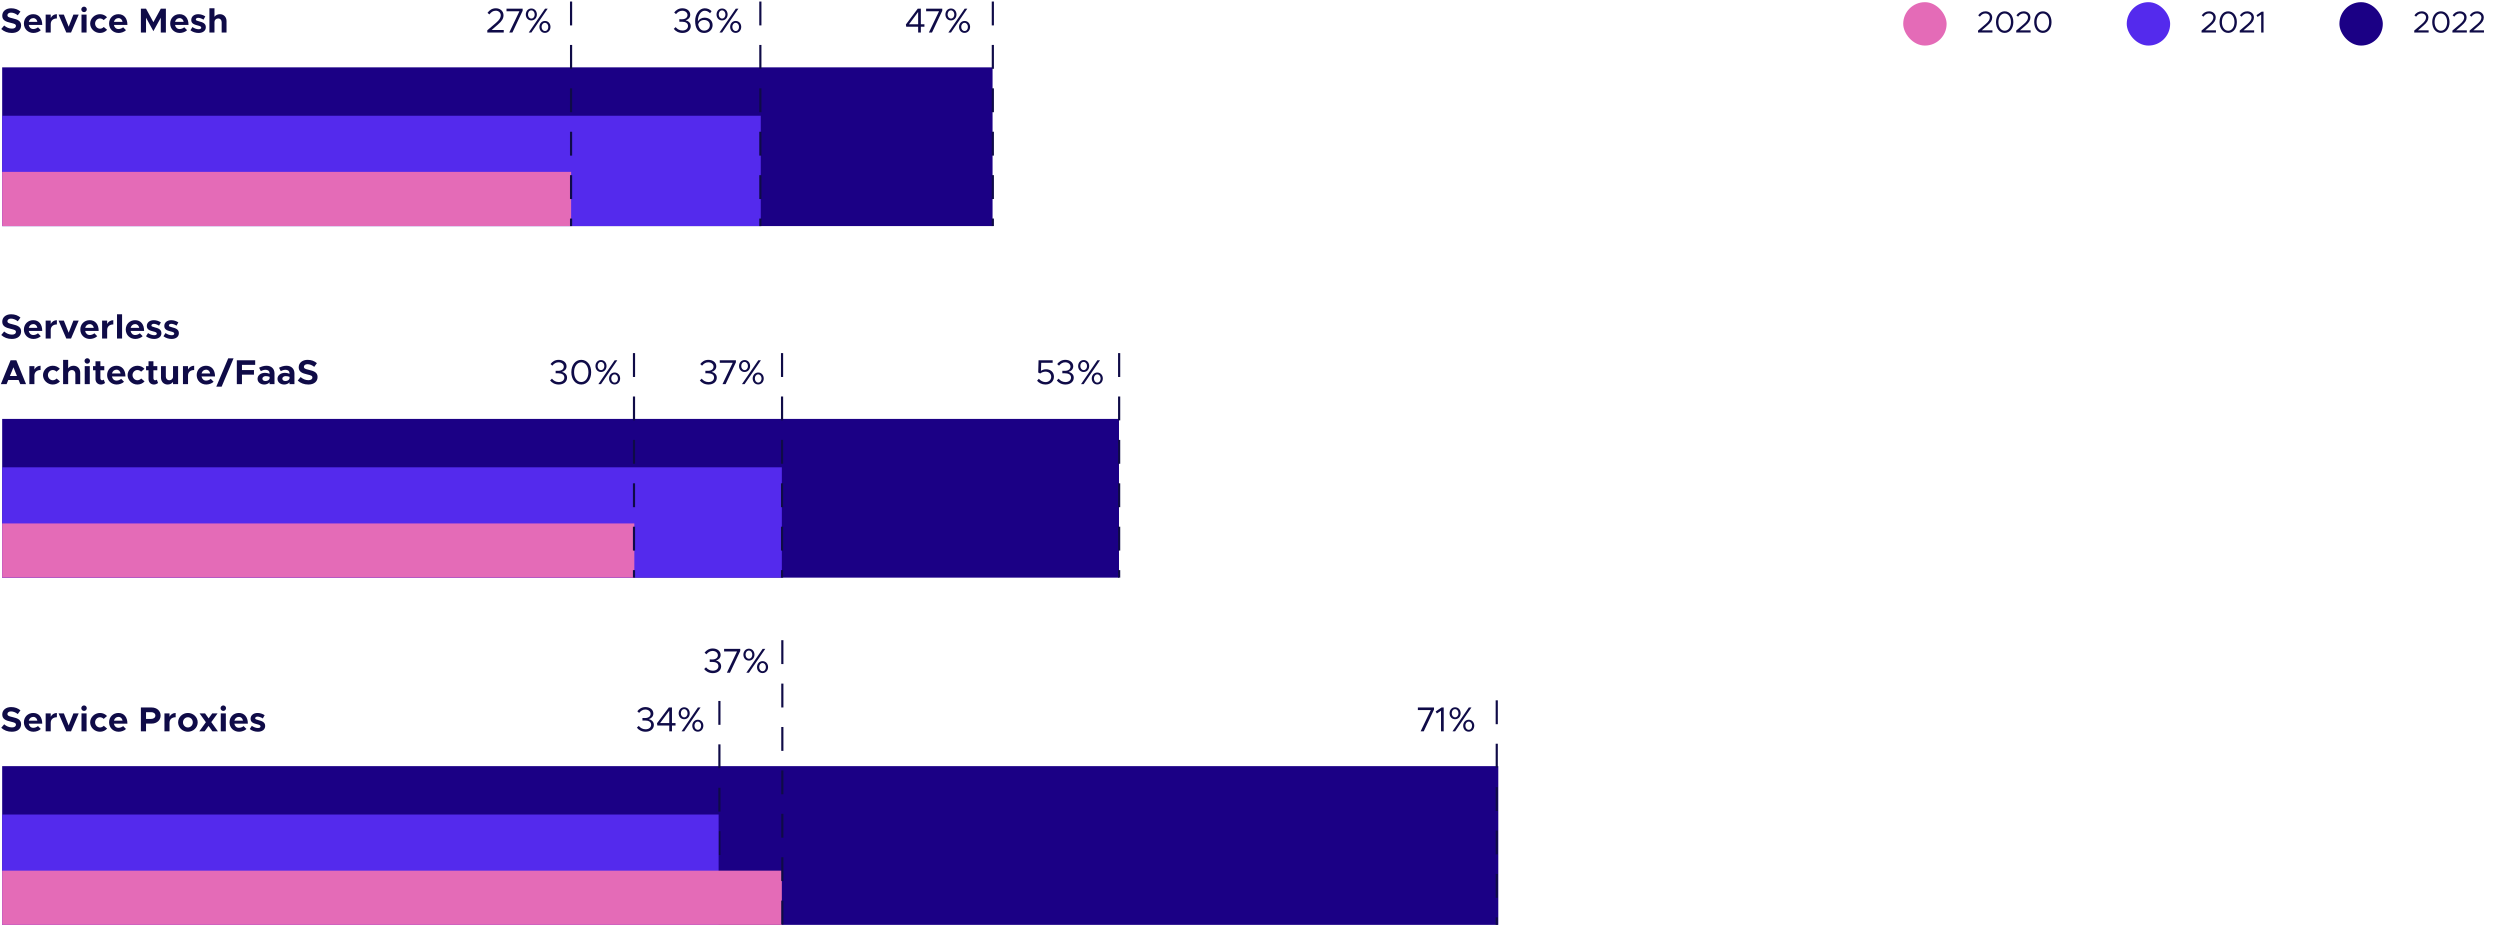 <svg width="1152" height="427" viewBox="0 0 1152 427" fill="none" xmlns="http://www.w3.org/2000/svg">
<rect x="1" y="193.035" width="514.63" height="73.141" fill="#1B0085"/>
<rect x="1" y="215.335" width="359.27" height="50.842" fill="#542AED"/>
<rect x="1" y="241.201" width="291.3" height="24.975" fill="#E46BB7"/>
<path d="M257.48 177.192C259.768 177.192 261.304 175.864 261.304 174.024C261.304 172.44 260.056 171.624 258.936 171.368C260.072 171.032 261.064 170.2 261.064 168.792C261.064 167.032 259.528 165.816 257.432 165.816C255.72 165.816 254.504 166.648 253.672 167.752L254.504 168.504C255.288 167.56 256.152 166.952 257.368 166.952C258.744 166.952 259.8 167.784 259.8 168.936C259.8 170.184 258.696 170.888 257.224 170.872L256.04 170.856V172.008H257.208C258.936 172.008 260.04 172.664 260.04 173.96C260.04 175.208 259.016 176.056 257.48 176.056C256.136 176.056 255.064 175.416 254.344 174.488L253.48 175.304C254.28 176.36 255.672 177.192 257.48 177.192ZM267.849 177.192C270.521 177.192 272.409 174.84 272.409 171.496C272.409 168.168 270.521 165.816 267.849 165.816C265.161 165.816 263.273 168.168 263.273 171.496C263.273 174.84 265.161 177.192 267.849 177.192ZM267.849 176.04C265.913 176.04 264.537 174.152 264.537 171.496C264.537 168.84 265.913 166.968 267.849 166.968C269.785 166.968 271.145 168.84 271.145 171.496C271.145 174.152 269.785 176.04 267.849 176.04ZM276.927 171.416C278.431 171.416 279.487 170.216 279.487 168.664C279.487 167.144 278.463 165.912 276.943 165.912C275.455 165.912 274.383 167.112 274.383 168.696C274.383 170.184 275.407 171.416 276.927 171.416ZM275.727 177H276.943L284.463 166.008H283.247L275.727 177ZM276.943 170.552C276.063 170.552 275.391 169.736 275.391 168.68C275.391 167.576 276.031 166.776 276.927 166.776C277.823 166.776 278.479 167.592 278.479 168.68C278.479 169.752 277.839 170.552 276.943 170.552ZM283.199 177.16C284.687 177.16 285.759 175.96 285.759 174.392C285.759 172.904 284.735 171.656 283.215 171.656C281.695 171.656 280.655 172.904 280.655 174.408C280.655 175.976 281.727 177.16 283.199 177.16ZM283.215 176.296C282.303 176.296 281.663 175.48 281.663 174.392C281.663 173.352 282.287 172.52 283.199 172.52C284.095 172.52 284.751 173.336 284.751 174.408C284.751 175.496 284.127 176.296 283.215 176.296Z" fill="#0F0B47"/>
<line x1="292.147" y1="163.209" x2="292.147" y2="265.676" stroke="#0F0B47" stroke-linecap="square" stroke-dasharray="10 10"/>
<path d="M326.48 177.192C328.768 177.192 330.304 175.864 330.304 174.024C330.304 172.44 329.056 171.624 327.936 171.368C329.072 171.032 330.064 170.2 330.064 168.792C330.064 167.032 328.528 165.816 326.432 165.816C324.72 165.816 323.504 166.648 322.672 167.752L323.504 168.504C324.288 167.56 325.152 166.952 326.368 166.952C327.744 166.952 328.8 167.784 328.8 168.936C328.8 170.184 327.696 170.888 326.224 170.872L325.04 170.856V172.008H326.208C327.936 172.008 329.04 172.664 329.04 173.96C329.04 175.208 328.016 176.056 326.48 176.056C325.136 176.056 324.064 175.416 323.344 174.488L322.48 175.304C323.28 176.36 324.672 177.192 326.48 177.192ZM332.929 177H334.369L339.105 166.952V166.008H331.665V167.192H337.617L332.929 177ZM343.099 171.416C344.603 171.416 345.659 170.216 345.659 168.664C345.659 167.144 344.635 165.912 343.115 165.912C341.627 165.912 340.555 167.112 340.555 168.696C340.555 170.184 341.579 171.416 343.099 171.416ZM341.899 177H343.115L350.635 166.008H349.419L341.899 177ZM343.115 170.552C342.235 170.552 341.563 169.736 341.563 168.68C341.563 167.576 342.203 166.776 343.099 166.776C343.995 166.776 344.651 167.592 344.651 168.68C344.651 169.752 344.011 170.552 343.115 170.552ZM349.371 177.16C350.859 177.16 351.931 175.96 351.931 174.392C351.931 172.904 350.907 171.656 349.387 171.656C347.867 171.656 346.827 172.904 346.827 174.408C346.827 175.976 347.899 177.16 349.371 177.16ZM349.387 176.296C348.475 176.296 347.835 175.48 347.835 174.392C347.835 173.352 348.459 172.52 349.371 172.52C350.267 172.52 350.923 173.336 350.923 174.408C350.923 175.496 350.299 176.296 349.387 176.296Z" fill="#0F0B47"/>
<line x1="360.371" y1="163.209" x2="360.371" y2="265.676" stroke="#0F0B47" stroke-linecap="square" stroke-dasharray="10 10"/>
<path d="M481.752 177.192C484.008 177.192 485.656 175.752 485.656 173.576C485.656 171.4 484.008 170.152 482.024 170.152C481.016 170.152 480.264 170.488 479.672 170.888L479.784 167.192H485.064V166.008H478.568L478.408 171.656L479.32 172.104C480.008 171.592 480.824 171.256 481.768 171.256C483.304 171.256 484.392 172.216 484.392 173.624C484.392 175.016 483.32 176.072 481.8 176.072C480.584 176.072 479.544 175.464 478.696 174.536L477.88 175.448C478.776 176.472 480.056 177.192 481.752 177.192ZM490.964 177.192C493.252 177.192 494.788 175.864 494.788 174.024C494.788 172.44 493.54 171.624 492.42 171.368C493.556 171.032 494.548 170.2 494.548 168.792C494.548 167.032 493.012 165.816 490.916 165.816C489.204 165.816 487.988 166.648 487.156 167.752L487.988 168.504C488.772 167.56 489.636 166.952 490.852 166.952C492.228 166.952 493.284 167.784 493.284 168.936C493.284 170.184 492.18 170.888 490.708 170.872L489.524 170.856V172.008H490.692C492.42 172.008 493.524 172.664 493.524 173.96C493.524 175.208 492.5 176.056 490.964 176.056C489.62 176.056 488.548 175.416 487.828 174.488L486.964 175.304C487.764 176.36 489.156 177.192 490.964 177.192ZM499.349 171.416C500.853 171.416 501.909 170.216 501.909 168.664C501.909 167.144 500.885 165.912 499.365 165.912C497.877 165.912 496.805 167.112 496.805 168.696C496.805 170.184 497.829 171.416 499.349 171.416ZM498.149 177H499.365L506.885 166.008H505.669L498.149 177ZM499.365 170.552C498.485 170.552 497.813 169.736 497.813 168.68C497.813 167.576 498.453 166.776 499.349 166.776C500.245 166.776 500.901 167.592 500.901 168.68C500.901 169.752 500.261 170.552 499.365 170.552ZM505.621 177.16C507.109 177.16 508.181 175.96 508.181 174.392C508.181 172.904 507.157 171.656 505.637 171.656C504.117 171.656 503.077 172.904 503.077 174.408C503.077 175.976 504.149 177.16 505.621 177.16ZM505.637 176.296C504.725 176.296 504.085 175.48 504.085 174.392C504.085 173.352 504.709 172.52 505.621 172.52C506.517 172.52 507.173 173.336 507.173 174.408C507.173 175.496 506.549 176.296 505.637 176.296Z" fill="#0F0B47"/>
<line x1="515.702" y1="163.209" x2="515.702" y2="265.676" stroke="#0F0B47" stroke-linecap="square" stroke-dasharray="10 10"/>
<path d="M5.456 156.192C8.128 156.192 9.728 154.8 9.728 152.704C9.728 150.672 8.16 149.968 5.792 149.44C4.096 149.056 3.424 148.8 3.424 148C3.424 147.344 4.048 146.816 5.04 146.816C6.096 146.816 7.2 147.248 8.192 148.048L9.424 146.336C8.288 145.376 6.912 144.816 5.12 144.816C2.704 144.816 1.04 146.208 1.04 148.24C1.04 150.368 2.704 151.024 5.024 151.552C6.704 151.936 7.344 152.176 7.344 152.96C7.344 153.648 6.736 154.192 5.536 154.192C4.144 154.192 2.96 153.648 1.92 152.752L0.576 154.368C1.856 155.552 3.536 156.192 5.456 156.192ZM15.35 154.384C14.213 154.384 13.445 153.6 13.238 152.48H19.462C19.462 149.408 17.893 147.536 15.302 147.536C12.886 147.536 11.014 149.344 11.014 151.84C11.014 154.384 12.966 156.192 15.43 156.192C16.645 156.192 18.07 155.68 18.805 154.912L17.494 153.568C16.965 154.048 16.117 154.384 15.35 154.384ZM15.334 149.344C16.373 149.344 17.029 150.064 17.221 151.088H13.254C13.509 150.032 14.293 149.344 15.334 149.344ZM23.378 149.28V147.728H21.042V156H23.378V152.048C23.378 150.496 24.482 149.504 26.21 149.504V147.536C24.946 147.536 23.922 148.208 23.378 149.28ZM30.557 156H32.733L36.269 147.728H33.821L31.645 153.312L29.421 147.728H26.989L30.557 156ZM41.349 154.384C40.214 154.384 39.446 153.6 39.237 152.48H45.462C45.462 149.408 43.894 147.536 41.301 147.536C38.886 147.536 37.014 149.344 37.014 151.84C37.014 154.384 38.965 156.192 41.429 156.192C42.645 156.192 44.069 155.68 44.806 154.912L43.493 153.568C42.965 154.048 42.117 154.384 41.349 154.384ZM41.334 149.344C42.373 149.344 43.029 150.064 43.221 151.088H39.254C39.51 150.032 40.294 149.344 41.334 149.344ZM49.378 149.28V147.728H47.042V156H49.378V152.048C49.378 150.496 50.482 149.504 52.21 149.504V147.536C50.946 147.536 49.922 148.208 49.378 149.28ZM53.917 156H56.253V144.816H53.917V156ZM62.287 154.384C61.151 154.384 60.383 153.6 60.175 152.48H66.399C66.399 149.408 64.831 147.536 62.239 147.536C59.823 147.536 57.951 149.344 57.951 151.84C57.951 154.384 59.903 156.192 62.367 156.192C63.583 156.192 65.007 155.68 65.743 154.912L64.431 153.568C63.903 154.048 63.055 154.384 62.287 154.384ZM62.271 149.344C63.311 149.344 63.967 150.064 64.159 151.088H60.191C60.447 150.032 61.231 149.344 62.271 149.344ZM71.003 156.192C73.035 156.192 74.379 155.152 74.379 153.52C74.379 151.712 72.779 151.232 71.355 150.864C70.235 150.56 69.771 150.432 69.771 149.984C69.771 149.52 70.251 149.216 70.891 149.216C71.643 149.216 72.539 149.584 73.291 150.064L74.139 148.56C73.227 147.952 72.059 147.536 70.891 147.536C68.923 147.536 67.659 148.656 67.659 150.224C67.659 151.856 68.971 152.32 70.667 152.736C71.579 152.96 72.251 153.184 72.251 153.712C72.251 154.192 71.835 154.48 71.051 154.48C70.155 154.48 69.067 154.08 68.219 153.472L67.275 154.944C68.267 155.744 69.675 156.192 71.003 156.192ZM79.05 156.192C81.082 156.192 82.426 155.152 82.426 153.52C82.426 151.712 80.826 151.232 79.402 150.864C78.282 150.56 77.818 150.432 77.818 149.984C77.818 149.52 78.298 149.216 78.938 149.216C79.69 149.216 80.586 149.584 81.338 150.064L82.186 148.56C81.274 147.952 80.106 147.536 78.938 147.536C76.97 147.536 75.706 148.656 75.706 150.224C75.706 151.856 77.018 152.32 78.714 152.736C79.626 152.96 80.298 153.184 80.298 153.712C80.298 154.192 79.882 154.48 79.098 154.48C78.202 154.48 77.114 154.08 76.266 153.472L75.322 154.944C76.314 155.744 77.722 156.192 79.05 156.192ZM9.344 177H12L7.52 166.008H4.88L0.4 177H3.04L3.808 175.112H8.576L9.344 177ZM4.56 173.272L6.192 169.256L7.824 173.272H4.56ZM15.862 170.28V168.728H13.526V177H15.862V173.048C15.862 171.496 16.966 170.504 18.694 170.504V168.536C17.43 168.536 16.406 169.208 15.862 170.28ZM24.305 177.192C25.697 177.192 26.817 176.632 27.633 175.736L26.081 174.424C25.649 174.904 24.977 175.224 24.337 175.224C23.105 175.224 22.081 174.136 22.081 172.84C22.081 171.576 23.105 170.504 24.321 170.504C24.961 170.504 25.617 170.808 26.033 171.272L27.585 169.944C26.785 169.08 25.665 168.536 24.337 168.536C21.889 168.536 19.809 170.504 19.809 172.856C19.809 175.208 21.873 177.192 24.305 177.192ZM33.905 168.536C32.833 168.536 31.921 169 31.409 169.736V165.816H29.073V177H31.409V172.104C31.409 171.208 32.161 170.504 33.137 170.504C34.065 170.504 34.721 171.208 34.721 172.232V177H36.961V171.736C36.961 169.848 35.697 168.536 33.905 168.536ZM40.226 167.592C40.914 167.592 41.474 167.016 41.474 166.312C41.474 165.656 40.914 165.064 40.226 165.064C39.506 165.064 38.946 165.656 38.946 166.312C38.946 167.016 39.506 167.592 40.226 167.592ZM39.042 177H41.378V168.728H39.042V177ZM47.828 174.952C47.668 175.112 47.348 175.224 47.028 175.224C46.596 175.224 46.26 174.84 46.26 174.296V170.616H48.052V168.728H46.26V166.456H44.004V168.728H42.868V170.616H44.004V174.664C44.004 176.152 45.028 177.192 46.5 177.192C47.156 177.192 47.908 176.904 48.388 176.472L47.828 174.952ZM53.693 175.384C52.557 175.384 51.789 174.6 51.581 173.48H57.805C57.805 170.408 56.237 168.536 53.645 168.536C51.229 168.536 49.357 170.344 49.357 172.84C49.357 175.384 51.309 177.192 53.773 177.192C54.989 177.192 56.413 176.68 57.149 175.912L55.837 174.568C55.309 175.048 54.461 175.384 53.693 175.384ZM53.677 170.344C54.717 170.344 55.373 171.064 55.565 172.088H51.597C51.853 171.032 52.637 170.344 53.677 170.344ZM63.29 177.192C64.682 177.192 65.802 176.632 66.618 175.736L65.066 174.424C64.634 174.904 63.962 175.224 63.322 175.224C62.09 175.224 61.066 174.136 61.066 172.84C61.066 171.576 62.09 170.504 63.306 170.504C63.946 170.504 64.602 170.808 65.018 171.272L66.57 169.944C65.77 169.08 64.65 168.536 63.322 168.536C60.874 168.536 58.794 170.504 58.794 172.856C58.794 175.208 60.858 177.192 63.29 177.192ZM72.266 174.952C72.106 175.112 71.785 175.224 71.466 175.224C71.034 175.224 70.698 174.84 70.698 174.296V170.616H72.49V168.728H70.698V166.456H68.442V168.728H67.305V170.616H68.442V174.664C68.442 176.152 69.466 177.192 70.938 177.192C71.594 177.192 72.346 176.904 72.826 176.472L72.266 174.952ZM79.731 168.728V173.624C79.731 174.52 78.979 175.224 78.003 175.224C77.075 175.224 76.419 174.52 76.419 173.496V168.728H74.179V173.992C74.179 175.88 75.443 177.192 77.251 177.192C78.307 177.192 79.219 176.728 79.731 175.992V177H82.067V168.728H79.731ZM86.644 170.28V168.728H84.308V177H86.644V173.048C86.644 171.496 87.748 170.504 89.475 170.504V168.536C88.212 168.536 87.188 169.208 86.644 170.28ZM94.975 175.384C93.838 175.384 93.07 174.6 92.862 173.48H99.087C99.087 170.408 97.519 168.536 94.927 168.536C92.51 168.536 90.638 170.344 90.638 172.84C90.638 175.384 92.591 177.192 95.055 177.192C96.27 177.192 97.695 176.68 98.43 175.912L97.118 174.568C96.591 175.048 95.743 175.384 94.975 175.384ZM94.959 170.344C95.999 170.344 96.654 171.064 96.847 172.088H92.879C93.135 171.032 93.918 170.344 94.959 170.344ZM99.659 178.184H102.123L107.627 165.112H105.163L99.659 178.184ZM117.59 168.136V166.008H109.126V177H111.494V172.648H117.03V170.52H111.494V168.136H117.59ZM122.842 168.536C121.69 168.536 120.554 168.856 119.386 169.448L120.17 171C120.826 170.664 121.546 170.408 122.314 170.408C123.674 170.408 124.234 171.176 124.234 172.056V172.232C123.53 171.944 122.778 171.8 122.106 171.8C120.202 171.8 118.682 172.92 118.682 174.552C118.682 176.136 120.026 177.192 121.786 177.192C122.698 177.192 123.642 176.824 124.234 176.168V177H126.49V172.056C126.49 169.896 125.002 168.536 122.842 168.536ZM122.314 175.576C121.514 175.576 120.906 175.16 120.906 174.488C120.906 173.816 121.594 173.32 122.442 173.32C123.082 173.32 123.706 173.432 124.234 173.64V174.392C124.058 175.16 123.21 175.576 122.314 175.576ZM132.03 168.536C130.878 168.536 129.742 168.856 128.574 169.448L129.358 171C130.014 170.664 130.734 170.408 131.502 170.408C132.862 170.408 133.422 171.176 133.422 172.056V172.232C132.718 171.944 131.966 171.8 131.294 171.8C129.39 171.8 127.87 172.92 127.87 174.552C127.87 176.136 129.214 177.192 130.974 177.192C131.886 177.192 132.83 176.824 133.422 176.168V177H135.678V172.056C135.678 169.896 134.19 168.536 132.03 168.536ZM131.502 175.576C130.702 175.576 130.094 175.16 130.094 174.488C130.094 173.816 130.782 173.32 131.63 173.32C132.27 173.32 132.894 173.432 133.422 173.64V174.392C133.246 175.16 132.398 175.576 131.502 175.576ZM142.065 177.192C144.737 177.192 146.337 175.8 146.337 173.704C146.337 171.672 144.769 170.968 142.401 170.44C140.705 170.056 140.033 169.8 140.033 169C140.033 168.344 140.657 167.816 141.649 167.816C142.705 167.816 143.809 168.248 144.801 169.048L146.033 167.336C144.897 166.376 143.521 165.816 141.729 165.816C139.313 165.816 137.649 167.208 137.649 169.24C137.649 171.368 139.313 172.024 141.633 172.552C143.313 172.936 143.953 173.176 143.953 173.96C143.953 174.648 143.345 175.192 142.145 175.192C140.753 175.192 139.569 174.648 138.529 173.752L137.185 175.368C138.465 176.552 140.145 177.192 142.065 177.192Z" fill="#0F0B47"/>
<rect x="1" y="353.035" width="689.41" height="73.141" fill="#1B0085"/>
<line x1="331.5" y1="323.5" x2="331.5" y2="400.5" stroke="#0F0B47" stroke-linecap="square" stroke-dasharray="10 10"/>
<rect x="1" y="375.335" width="330.14" height="50.842" fill="#542AED"/>
<rect x="1" y="401.201" width="359.27" height="24.975" fill="#E46BB7"/>
<path d="M328.48 310.192C330.768 310.192 332.304 308.864 332.304 307.024C332.304 305.44 331.056 304.624 329.936 304.368C331.072 304.032 332.064 303.2 332.064 301.792C332.064 300.032 330.528 298.816 328.432 298.816C326.72 298.816 325.504 299.648 324.672 300.752L325.504 301.504C326.288 300.56 327.152 299.952 328.368 299.952C329.744 299.952 330.8 300.784 330.8 301.936C330.8 303.184 329.696 303.888 328.224 303.872L327.04 303.856V305.008H328.208C329.936 305.008 331.04 305.664 331.04 306.96C331.04 308.208 330.016 309.056 328.48 309.056C327.136 309.056 326.064 308.416 325.344 307.488L324.48 308.304C325.28 309.36 326.672 310.192 328.48 310.192ZM334.929 310H336.369L341.105 299.952V299.008H333.665V300.192H339.617L334.929 310ZM345.099 304.416C346.603 304.416 347.659 303.216 347.659 301.664C347.659 300.144 346.635 298.912 345.115 298.912C343.627 298.912 342.555 300.112 342.555 301.696C342.555 303.184 343.579 304.416 345.099 304.416ZM343.899 310H345.115L352.635 299.008H351.419L343.899 310ZM345.115 303.552C344.235 303.552 343.563 302.736 343.563 301.68C343.563 300.576 344.203 299.776 345.099 299.776C345.995 299.776 346.651 300.592 346.651 301.68C346.651 302.752 346.011 303.552 345.115 303.552ZM351.371 310.16C352.859 310.16 353.931 308.96 353.931 307.392C353.931 305.904 352.907 304.656 351.387 304.656C349.867 304.656 348.827 305.904 348.827 307.408C348.827 308.976 349.899 310.16 351.371 310.16ZM351.387 309.296C350.475 309.296 349.835 308.48 349.835 307.392C349.835 306.352 350.459 305.52 351.371 305.52C352.267 305.52 352.923 306.336 352.923 307.408C352.923 308.496 352.299 309.296 351.387 309.296Z" fill="#0F0B47"/>
<line x1="360.5" y1="295.5" x2="360.5" y2="425.5" stroke="#0F0B47" stroke-linecap="square" stroke-dasharray="10 10"/>
<path d="M297.48 337.192C299.768 337.192 301.304 335.864 301.304 334.024C301.304 332.44 300.056 331.624 298.936 331.368C300.072 331.032 301.064 330.2 301.064 328.792C301.064 327.032 299.528 325.816 297.432 325.816C295.72 325.816 294.504 326.648 293.672 327.752L294.504 328.504C295.288 327.56 296.152 326.952 297.368 326.952C298.744 326.952 299.8 327.784 299.8 328.936C299.8 330.184 298.696 330.888 297.224 330.872L296.04 330.856V332.008H297.208C298.936 332.008 300.04 332.664 300.04 333.96C300.04 335.208 299.016 336.056 297.48 336.056C296.136 336.056 295.064 335.416 294.344 334.488L293.48 335.304C294.28 336.36 295.672 337.192 297.48 337.192ZM308.393 337H309.641V334.328H311.289V333.192H309.641V326.008H308.201L302.745 333.288L302.905 334.328H308.393V337ZM304.169 333.192L308.393 327.512V333.192H304.169ZM315.271 331.416C316.775 331.416 317.831 330.216 317.831 328.664C317.831 327.144 316.807 325.912 315.287 325.912C313.799 325.912 312.727 327.112 312.727 328.696C312.727 330.184 313.751 331.416 315.271 331.416ZM314.071 337H315.287L322.807 326.008H321.591L314.071 337ZM315.287 330.552C314.407 330.552 313.735 329.736 313.735 328.68C313.735 327.576 314.375 326.776 315.271 326.776C316.167 326.776 316.823 327.592 316.823 328.68C316.823 329.752 316.183 330.552 315.287 330.552ZM321.543 337.16C323.031 337.16 324.103 335.96 324.103 334.392C324.103 332.904 323.079 331.656 321.559 331.656C320.039 331.656 318.999 332.904 318.999 334.408C318.999 335.976 320.071 337.16 321.543 337.16ZM321.559 336.296C320.647 336.296 320.007 335.48 320.007 334.392C320.007 333.352 320.631 332.52 321.543 332.52C322.439 332.52 323.095 333.336 323.095 334.408C323.095 335.496 322.471 336.296 321.559 336.296Z" fill="#0F0B47"/>
<path d="M654.616 337H656.056L660.792 326.952V326.008H653.352V327.192H659.304L654.616 337ZM664.018 337H665.266V326.008H664.258L661.554 327.848L662.098 328.776L664.018 327.528V337ZM670.505 331.416C672.009 331.416 673.065 330.216 673.065 328.664C673.065 327.144 672.041 325.912 670.521 325.912C669.033 325.912 667.961 327.112 667.961 328.696C667.961 330.184 668.985 331.416 670.505 331.416ZM669.305 337H670.521L678.041 326.008H676.825L669.305 337ZM670.521 330.552C669.641 330.552 668.969 329.736 668.969 328.68C668.969 327.576 669.609 326.776 670.505 326.776C671.401 326.776 672.057 327.592 672.057 328.68C672.057 329.752 671.417 330.552 670.521 330.552ZM676.777 337.16C678.265 337.16 679.337 335.96 679.337 334.392C679.337 332.904 678.313 331.656 676.793 331.656C675.273 331.656 674.233 332.904 674.233 334.408C674.233 335.976 675.305 337.16 676.777 337.16ZM676.793 336.296C675.881 336.296 675.241 335.48 675.241 334.392C675.241 333.352 675.865 332.52 676.777 332.52C677.673 332.52 678.329 333.336 678.329 334.408C678.329 335.496 677.705 336.296 676.793 336.296Z" fill="#0F0B47"/>
<line x1="689.702" y1="323.209" x2="689.702" y2="425.676" stroke="#0F0B47" stroke-linecap="square" stroke-dasharray="10 10"/>
<path d="M5.456 337.192C8.128 337.192 9.728 335.8 9.728 333.704C9.728 331.672 8.16 330.968 5.792 330.44C4.096 330.056 3.424 329.8 3.424 329C3.424 328.344 4.048 327.816 5.04 327.816C6.096 327.816 7.2 328.248 8.192 329.048L9.424 327.336C8.288 326.376 6.912 325.816 5.12 325.816C2.704 325.816 1.04 327.208 1.04 329.24C1.04 331.368 2.704 332.024 5.024 332.552C6.704 332.936 7.344 333.176 7.344 333.96C7.344 334.648 6.736 335.192 5.536 335.192C4.144 335.192 2.96 334.648 1.92 333.752L0.576 335.368C1.856 336.552 3.536 337.192 5.456 337.192ZM15.35 335.384C14.213 335.384 13.445 334.6 13.238 333.48H19.462C19.462 330.408 17.893 328.536 15.302 328.536C12.886 328.536 11.014 330.344 11.014 332.84C11.014 335.384 12.966 337.192 15.43 337.192C16.645 337.192 18.07 336.68 18.805 335.912L17.494 334.568C16.965 335.048 16.117 335.384 15.35 335.384ZM15.334 330.344C16.373 330.344 17.029 331.064 17.221 332.088H13.254C13.509 331.032 14.293 330.344 15.334 330.344ZM23.378 330.28V328.728H21.042V337H23.378V333.048C23.378 331.496 24.482 330.504 26.21 330.504V328.536C24.946 328.536 23.922 329.208 23.378 330.28ZM30.557 337H32.733L36.269 328.728H33.821L31.645 334.312L29.421 328.728H26.989L30.557 337ZM38.742 327.592C39.429 327.592 39.989 327.016 39.989 326.312C39.989 325.656 39.429 325.064 38.742 325.064C38.022 325.064 37.462 325.656 37.462 326.312C37.462 327.016 38.022 327.592 38.742 327.592ZM37.557 337H39.894V328.728H37.557V337ZM46.04 337.192C47.432 337.192 48.552 336.632 49.368 335.736L47.816 334.424C47.384 334.904 46.712 335.224 46.072 335.224C44.84 335.224 43.816 334.136 43.816 332.84C43.816 331.576 44.84 330.504 46.056 330.504C46.696 330.504 47.352 330.808 47.768 331.272L49.32 329.944C48.52 329.08 47.4 328.536 46.072 328.536C43.624 328.536 41.544 330.504 41.544 332.856C41.544 335.208 43.608 337.192 46.04 337.192ZM54.599 335.384C53.464 335.384 52.696 334.6 52.487 333.48H58.712C58.712 330.408 57.144 328.536 54.551 328.536C52.136 328.536 50.264 330.344 50.264 332.84C50.264 335.384 52.215 337.192 54.679 337.192C55.895 337.192 57.319 336.68 58.056 335.912L56.743 334.568C56.215 335.048 55.367 335.384 54.599 335.384ZM54.584 330.344C55.623 330.344 56.279 331.064 56.471 332.088H52.504C52.76 331.032 53.544 330.344 54.584 330.344ZM64.923 337H67.291V333.432H69.867C72.267 333.432 74.011 331.896 74.011 329.72C74.011 327.544 72.267 326.008 69.867 326.008H64.923V337ZM67.291 331.272V328.168H69.627C70.795 328.168 71.595 328.776 71.595 329.72C71.595 330.664 70.795 331.272 69.627 331.272H67.291ZM78.112 330.28V328.728H75.776V337H78.112V333.048C78.112 331.496 79.216 330.504 80.944 330.504V328.536C79.68 328.536 78.656 329.208 78.112 330.28ZM86.587 337.192C89.067 337.192 91.099 335.24 91.099 332.856C91.099 330.472 89.067 328.536 86.587 328.536C84.107 328.536 82.075 330.472 82.075 332.856C82.075 335.24 84.107 337.192 86.587 337.192ZM86.587 335.224C85.339 335.224 84.315 334.152 84.315 332.856C84.315 331.56 85.339 330.504 86.587 330.504C87.835 330.504 88.843 331.56 88.843 332.856C88.843 334.152 87.835 335.224 86.587 335.224ZM100.409 337L97.369 332.744L100.265 328.728H97.801L96.137 331.032L94.489 328.728H91.961L94.873 332.792L91.833 337H94.297L96.105 334.504L97.897 337H100.409ZM102.913 327.592C103.601 327.592 104.161 327.016 104.161 326.312C104.161 325.656 103.601 325.064 102.913 325.064C102.193 325.064 101.633 325.656 101.633 326.312C101.633 327.016 102.193 327.592 102.913 327.592ZM101.729 337H104.065V328.728H101.729V337ZM110.1 335.384C108.964 335.384 108.196 334.6 107.988 333.48H114.212C114.212 330.408 112.644 328.536 110.052 328.536C107.636 328.536 105.764 330.344 105.764 332.84C105.764 335.384 107.716 337.192 110.18 337.192C111.396 337.192 112.82 336.68 113.556 335.912L112.244 334.568C111.716 335.048 110.868 335.384 110.1 335.384ZM110.084 330.344C111.124 330.344 111.78 331.064 111.972 332.088H108.004C108.26 331.032 109.044 330.344 110.084 330.344ZM118.816 337.192C120.848 337.192 122.192 336.152 122.192 334.52C122.192 332.712 120.592 332.232 119.168 331.864C118.048 331.56 117.584 331.432 117.584 330.984C117.584 330.52 118.064 330.216 118.704 330.216C119.456 330.216 120.352 330.584 121.104 331.064L121.952 329.56C121.04 328.952 119.872 328.536 118.704 328.536C116.736 328.536 115.472 329.656 115.472 331.224C115.472 332.856 116.784 333.32 118.48 333.736C119.392 333.96 120.064 334.184 120.064 334.712C120.064 335.192 119.648 335.48 118.864 335.48C117.968 335.48 116.88 335.08 116.032 334.472L115.088 335.944C116.08 336.744 117.488 337.192 118.816 337.192Z" fill="#0F0B47"/>
<rect x="1" y="31.035" width="456.37" height="73.141" fill="#1B0085"/>
<rect x="1" y="53.335" width="349.56" height="50.842" fill="#542AED"/>
<rect x="1" y="79.201" width="262.17" height="24.975" fill="#E46BB7"/>
<path d="M224.544 15H232.128V13.816H226.544L229.424 11.32C231.28 9.72 232.016 8.536 232.016 7.048C232.016 5.08 230.416 3.816 228.512 3.816C226.784 3.816 225.552 4.632 224.64 5.928L225.52 6.648C226.272 5.624 227.184 4.936 228.464 4.936C229.632 4.936 230.752 5.72 230.752 7.064C230.752 8.152 230.112 9.208 228.56 10.536L224.544 13.96V15ZM234.663 15H236.103L240.839 4.952V4.008H233.399V5.192H239.351L234.663 15ZM244.833 9.416C246.337 9.416 247.393 8.216 247.393 6.664C247.393 5.144 246.369 3.912 244.849 3.912C243.361 3.912 242.289 5.112 242.289 6.696C242.289 8.184 243.313 9.416 244.833 9.416ZM243.633 15H244.849L252.369 4.008H251.153L243.633 15ZM244.849 8.552C243.969 8.552 243.297 7.736 243.297 6.68C243.297 5.576 243.937 4.776 244.833 4.776C245.729 4.776 246.385 5.592 246.385 6.68C246.385 7.752 245.745 8.552 244.849 8.552ZM251.105 15.16C252.593 15.16 253.665 13.96 253.665 12.392C253.665 10.904 252.641 9.656 251.121 9.656C249.601 9.656 248.561 10.904 248.561 12.408C248.561 13.976 249.633 15.16 251.105 15.16ZM251.121 14.296C250.209 14.296 249.569 13.48 249.569 12.392C249.569 11.352 250.193 10.52 251.105 10.52C252.001 10.52 252.657 11.336 252.657 12.408C252.657 13.496 252.033 14.296 251.121 14.296Z" fill="#0F0B47"/>
<line x1="263.147" y1="1.209" x2="263.147" y2="103.676" stroke="#0F0B47" stroke-linecap="square" stroke-dasharray="10 10"/>
<path d="M314.48 15.192C316.768 15.192 318.304 13.864 318.304 12.024C318.304 10.44 317.056 9.624 315.936 9.368C317.072 9.032 318.064 8.2 318.064 6.792C318.064 5.032 316.528 3.816 314.432 3.816C312.72 3.816 311.504 4.648 310.672 5.752L311.504 6.504C312.288 5.56 313.152 4.952 314.368 4.952C315.744 4.952 316.8 5.784 316.8 6.936C316.8 8.184 315.696 8.888 314.224 8.872L313.04 8.856V10.008H314.208C315.936 10.008 317.04 10.664 317.04 11.96C317.04 13.208 316.016 14.056 314.48 14.056C313.136 14.056 312.064 13.416 311.344 12.488L310.48 13.304C311.28 14.36 312.672 15.192 314.48 15.192ZM324.689 8.136C323.393 8.136 322.257 8.76 321.585 9.816V9.672C321.585 7.032 322.977 4.952 324.737 4.952C325.793 4.952 326.513 5.432 327.201 6.104L327.889 5.128C327.073 4.344 326.113 3.816 324.769 3.816C322.273 3.816 320.321 6.392 320.321 9.672C320.321 12.776 321.521 15.192 324.497 15.192C326.785 15.192 328.369 13.592 328.369 11.56C328.369 9.384 326.689 8.136 324.689 8.136ZM324.481 14.12C322.945 14.12 322.049 12.92 321.729 11.256C322.001 10.04 323.073 9.208 324.465 9.208C325.937 9.208 327.105 10.12 327.105 11.624C327.105 12.84 326.129 14.12 324.481 14.12ZM332.724 9.416C334.228 9.416 335.284 8.216 335.284 6.664C335.284 5.144 334.26 3.912 332.74 3.912C331.252 3.912 330.18 5.112 330.18 6.696C330.18 8.184 331.204 9.416 332.724 9.416ZM331.524 15H332.74L340.26 4.008H339.044L331.524 15ZM332.74 8.552C331.86 8.552 331.188 7.736 331.188 6.68C331.188 5.576 331.828 4.776 332.724 4.776C333.62 4.776 334.276 5.592 334.276 6.68C334.276 7.752 333.636 8.552 332.74 8.552ZM338.996 15.16C340.484 15.16 341.556 13.96 341.556 12.392C341.556 10.904 340.532 9.656 339.012 9.656C337.492 9.656 336.452 10.904 336.452 12.408C336.452 13.976 337.524 15.16 338.996 15.16ZM339.012 14.296C338.1 14.296 337.46 13.48 337.46 12.392C337.46 11.352 338.084 10.52 338.996 10.52C339.892 10.52 340.548 11.336 340.548 12.408C340.548 13.496 339.924 14.296 339.012 14.296Z" fill="#0F0B47"/>
<line x1="350.371" y1="1.209" x2="350.371" y2="103.676" stroke="#0F0B47" stroke-linecap="square" stroke-dasharray="10 10"/>
<path d="M423.08 15H424.328V12.328H425.976V11.192H424.328V4.008H422.888L417.432 11.288L417.592 12.328H423.08V15ZM418.856 11.192L423.08 5.512V11.192H418.856ZM428.022 15H429.462L434.198 4.952V4.008H426.758V5.192H432.71L428.022 15ZM438.193 9.416C439.697 9.416 440.753 8.216 440.753 6.664C440.753 5.144 439.729 3.912 438.209 3.912C436.721 3.912 435.649 5.112 435.649 6.696C435.649 8.184 436.673 9.416 438.193 9.416ZM436.993 15H438.209L445.729 4.008H444.513L436.993 15ZM438.209 8.552C437.329 8.552 436.657 7.736 436.657 6.68C436.657 5.576 437.297 4.776 438.193 4.776C439.089 4.776 439.745 5.592 439.745 6.68C439.745 7.752 439.105 8.552 438.209 8.552ZM444.465 15.16C445.953 15.16 447.025 13.96 447.025 12.392C447.025 10.904 446.001 9.656 444.481 9.656C442.961 9.656 441.921 10.904 441.921 12.408C441.921 13.976 442.993 15.16 444.465 15.16ZM444.481 14.296C443.569 14.296 442.929 13.48 442.929 12.392C442.929 11.352 443.553 10.52 444.465 10.52C445.361 10.52 446.017 11.336 446.017 12.408C446.017 13.496 445.393 14.296 444.481 14.296Z" fill="#0F0B47"/>
<line x1="0.5" y1="-0.5" x2="102.967" y2="-0.5" transform="matrix(0 1 1 0 458 0.709)" stroke="#0F0B47" stroke-linecap="square" stroke-dasharray="10 10"/>
<path d="M5.456 15.192C8.128 15.192 9.728 13.8 9.728 11.704C9.728 9.672 8.16 8.968 5.792 8.44C4.096 8.056 3.424 7.8 3.424 7C3.424 6.344 4.048 5.816 5.04 5.816C6.096 5.816 7.2 6.248 8.192 7.048L9.424 5.336C8.288 4.376 6.912 3.816 5.12 3.816C2.704 3.816 1.04 5.208 1.04 7.24C1.04 9.368 2.704 10.024 5.024 10.552C6.704 10.936 7.344 11.176 7.344 11.96C7.344 12.648 6.736 13.192 5.536 13.192C4.144 13.192 2.96 12.648 1.92 11.752L0.576 13.368C1.856 14.552 3.536 15.192 5.456 15.192ZM15.35 13.384C14.213 13.384 13.445 12.6 13.238 11.48H19.462C19.462 8.408 17.893 6.536 15.302 6.536C12.886 6.536 11.014 8.344 11.014 10.84C11.014 13.384 12.966 15.192 15.43 15.192C16.645 15.192 18.07 14.68 18.805 13.912L17.494 12.568C16.965 13.048 16.117 13.384 15.35 13.384ZM15.334 8.344C16.373 8.344 17.029 9.064 17.221 10.088H13.254C13.509 9.032 14.293 8.344 15.334 8.344ZM23.378 8.28V6.728H21.042V15H23.378V11.048C23.378 9.496 24.482 8.504 26.21 8.504V6.536C24.946 6.536 23.922 7.208 23.378 8.28ZM30.557 15H32.733L36.269 6.728H33.821L31.645 12.312L29.421 6.728H26.989L30.557 15ZM38.742 5.592C39.429 5.592 39.989 5.016 39.989 4.312C39.989 3.656 39.429 3.064 38.742 3.064C38.022 3.064 37.462 3.656 37.462 4.312C37.462 5.016 38.022 5.592 38.742 5.592ZM37.557 15H39.894V6.728H37.557V15ZM46.04 15.192C47.432 15.192 48.552 14.632 49.368 13.736L47.816 12.424C47.384 12.904 46.712 13.224 46.072 13.224C44.84 13.224 43.816 12.136 43.816 10.84C43.816 9.576 44.84 8.504 46.056 8.504C46.696 8.504 47.352 8.808 47.768 9.272L49.32 7.944C48.52 7.08 47.4 6.536 46.072 6.536C43.624 6.536 41.544 8.504 41.544 10.856C41.544 13.208 43.608 15.192 46.04 15.192ZM54.599 13.384C53.464 13.384 52.696 12.6 52.487 11.48H58.712C58.712 8.408 57.144 6.536 54.551 6.536C52.136 6.536 50.264 8.344 50.264 10.84C50.264 13.384 52.215 15.192 54.679 15.192C55.895 15.192 57.319 14.68 58.056 13.912L56.743 12.568C56.215 13.048 55.367 13.384 54.599 13.384ZM54.584 8.344C55.623 8.344 56.279 9.064 56.471 10.088H52.504C52.76 9.032 53.544 8.344 54.584 8.344ZM64.923 15H67.291V8.152L70.683 14.36L74.091 8.152V15H76.443V4.008H74.091L70.683 10.216L67.291 4.008H64.923V15ZM82.756 13.384C81.62 13.384 80.852 12.6 80.644 11.48H86.868C86.868 8.408 85.3 6.536 82.708 6.536C80.292 6.536 78.42 8.344 78.42 10.84C78.42 13.384 80.372 15.192 82.836 15.192C84.052 15.192 85.476 14.68 86.212 13.912L84.9 12.568C84.372 13.048 83.524 13.384 82.756 13.384ZM82.74 8.344C83.78 8.344 84.436 9.064 84.628 10.088H80.66C80.916 9.032 81.7 8.344 82.74 8.344ZM91.472 15.192C93.504 15.192 94.848 14.152 94.848 12.52C94.848 10.712 93.248 10.232 91.824 9.864C90.704 9.56 90.24 9.432 90.24 8.984C90.24 8.52 90.72 8.216 91.36 8.216C92.112 8.216 93.008 8.584 93.76 9.064L94.608 7.56C93.696 6.952 92.528 6.536 91.36 6.536C89.392 6.536 88.128 7.656 88.128 9.224C88.128 10.856 89.44 11.32 91.136 11.736C92.048 11.96 92.72 12.184 92.72 12.712C92.72 13.192 92.304 13.48 91.52 13.48C90.624 13.48 89.536 13.08 88.688 12.472L87.744 13.944C88.736 14.744 90.144 15.192 91.472 15.192ZM101.327 6.536C100.255 6.536 99.343 7 98.831 7.736V3.816H96.495V15H98.831V10.104C98.831 9.208 99.583 8.504 100.559 8.504C101.487 8.504 102.143 9.208 102.143 10.232V15H104.383V9.736C104.383 7.848 103.119 6.536 101.327 6.536Z" fill="#0F0B47"/>
<path d="M1112.48 15H1119.11V13.964H1114.23L1116.75 11.78C1118.37 10.38 1119.01 9.344 1119.01 8.042C1119.01 6.32 1117.61 5.214 1115.95 5.214C1114.44 5.214 1113.36 5.928 1112.56 7.062L1113.33 7.692C1113.99 6.796 1114.79 6.194 1115.91 6.194C1116.93 6.194 1117.91 6.88 1117.91 8.056C1117.91 9.008 1117.35 9.932 1115.99 11.094L1112.48 14.09V15ZM1124.76 15.168C1127.1 15.168 1128.75 13.11 1128.75 10.184C1128.75 7.272 1127.1 5.214 1124.76 5.214C1122.41 5.214 1120.76 7.272 1120.76 10.184C1120.76 13.11 1122.41 15.168 1124.76 15.168ZM1124.76 14.16C1123.07 14.16 1121.86 12.508 1121.86 10.184C1121.86 7.86 1123.07 6.222 1124.76 6.222C1126.45 6.222 1127.64 7.86 1127.64 10.184C1127.64 12.508 1126.45 14.16 1124.76 14.16ZM1130.07 15H1136.71V13.964H1131.82L1134.34 11.78C1135.97 10.38 1136.61 9.344 1136.61 8.042C1136.61 6.32 1135.21 5.214 1133.54 5.214C1132.03 5.214 1130.95 5.928 1130.16 7.062L1130.93 7.692C1131.58 6.796 1132.38 6.194 1133.5 6.194C1134.52 6.194 1135.5 6.88 1135.5 8.056C1135.5 9.008 1134.94 9.932 1133.59 11.094L1130.07 14.09V15ZM1137.99 15H1144.62V13.964H1139.74L1142.26 11.78C1143.88 10.38 1144.53 9.344 1144.53 8.042C1144.53 6.32 1143.13 5.214 1141.46 5.214C1139.95 5.214 1138.87 5.928 1138.07 7.062L1138.84 7.692C1139.5 6.796 1140.3 6.194 1141.42 6.194C1142.44 6.194 1143.42 6.88 1143.42 8.056C1143.42 9.008 1142.86 9.932 1141.5 11.094L1137.99 14.09V15Z" fill="#0F0B47"/>
<rect x="1078" y="1" width="20" height="20" rx="10" fill="#1B0085"/>
<path d="M1014.48 15H1021.11V13.964H1016.23L1018.75 11.78C1020.37 10.38 1021.01 9.344 1021.01 8.042C1021.01 6.32 1019.61 5.214 1017.95 5.214C1016.44 5.214 1015.36 5.928 1014.56 7.062L1015.33 7.692C1015.99 6.796 1016.79 6.194 1017.91 6.194C1018.93 6.194 1019.91 6.88 1019.91 8.056C1019.91 9.008 1019.35 9.932 1017.99 11.094L1014.48 14.09V15ZM1026.76 15.168C1029.1 15.168 1030.75 13.11 1030.75 10.184C1030.75 7.272 1029.1 5.214 1026.76 5.214C1024.41 5.214 1022.76 7.272 1022.76 10.184C1022.76 13.11 1024.41 15.168 1026.76 15.168ZM1026.76 14.16C1025.07 14.16 1023.86 12.508 1023.86 10.184C1023.86 7.86 1025.07 6.222 1026.76 6.222C1028.45 6.222 1029.64 7.86 1029.64 10.184C1029.64 12.508 1028.45 14.16 1026.76 14.16ZM1032.07 15H1038.71V13.964H1033.82L1036.34 11.78C1037.97 10.38 1038.61 9.344 1038.61 8.042C1038.61 6.32 1037.21 5.214 1035.54 5.214C1034.03 5.214 1032.95 5.928 1032.16 7.062L1032.93 7.692C1033.58 6.796 1034.38 6.194 1035.5 6.194C1036.52 6.194 1037.5 6.88 1037.5 8.056C1037.5 9.008 1036.94 9.932 1035.59 11.094L1032.07 14.09V15ZM1041.95 15H1043.04V5.382H1042.16L1039.79 6.992L1040.27 7.804L1041.95 6.712V15Z" fill="#0F0B47"/>
<rect x="980" y="1" width="20" height="20" rx="10" fill="#542AED"/>
<path d="M911.476 15H918.112V13.964H913.226L915.746 11.78C917.37 10.38 918.014 9.344 918.014 8.042C918.014 6.32 916.614 5.214 914.948 5.214C913.436 5.214 912.358 5.928 911.56 7.062L912.33 7.692C912.988 6.796 913.786 6.194 914.906 6.194C915.928 6.194 916.908 6.88 916.908 8.056C916.908 9.008 916.348 9.932 914.99 11.094L911.476 14.09V15ZM923.76 15.168C926.098 15.168 927.75 13.11 927.75 10.184C927.75 7.272 926.098 5.214 923.76 5.214C921.408 5.214 919.756 7.272 919.756 10.184C919.756 13.11 921.408 15.168 923.76 15.168ZM923.76 14.16C922.066 14.16 920.862 12.508 920.862 10.184C920.862 7.86 922.066 6.222 923.76 6.222C925.454 6.222 926.644 7.86 926.644 10.184C926.644 12.508 925.454 14.16 923.76 14.16ZM929.072 15H935.708V13.964H930.822L933.342 11.78C934.966 10.38 935.61 9.344 935.61 8.042C935.61 6.32 934.21 5.214 932.544 5.214C931.032 5.214 929.954 5.928 929.156 7.062L929.926 7.692C930.584 6.796 931.382 6.194 932.502 6.194C933.524 6.194 934.504 6.88 934.504 8.056C934.504 9.008 933.944 9.932 932.586 11.094L929.072 14.09V15ZM941.356 15.168C943.694 15.168 945.346 13.11 945.346 10.184C945.346 7.272 943.694 5.214 941.356 5.214C939.004 5.214 937.352 7.272 937.352 10.184C937.352 13.11 939.004 15.168 941.356 15.168ZM941.356 14.16C939.662 14.16 938.458 12.508 938.458 10.184C938.458 7.86 939.662 6.222 941.356 6.222C943.05 6.222 944.24 7.86 944.24 10.184C944.24 12.508 943.05 14.16 941.356 14.16Z" fill="#0F0B47"/>
<rect x="877" y="1" width="20" height="20" rx="10" fill="#E46BB7"/>
</svg>
